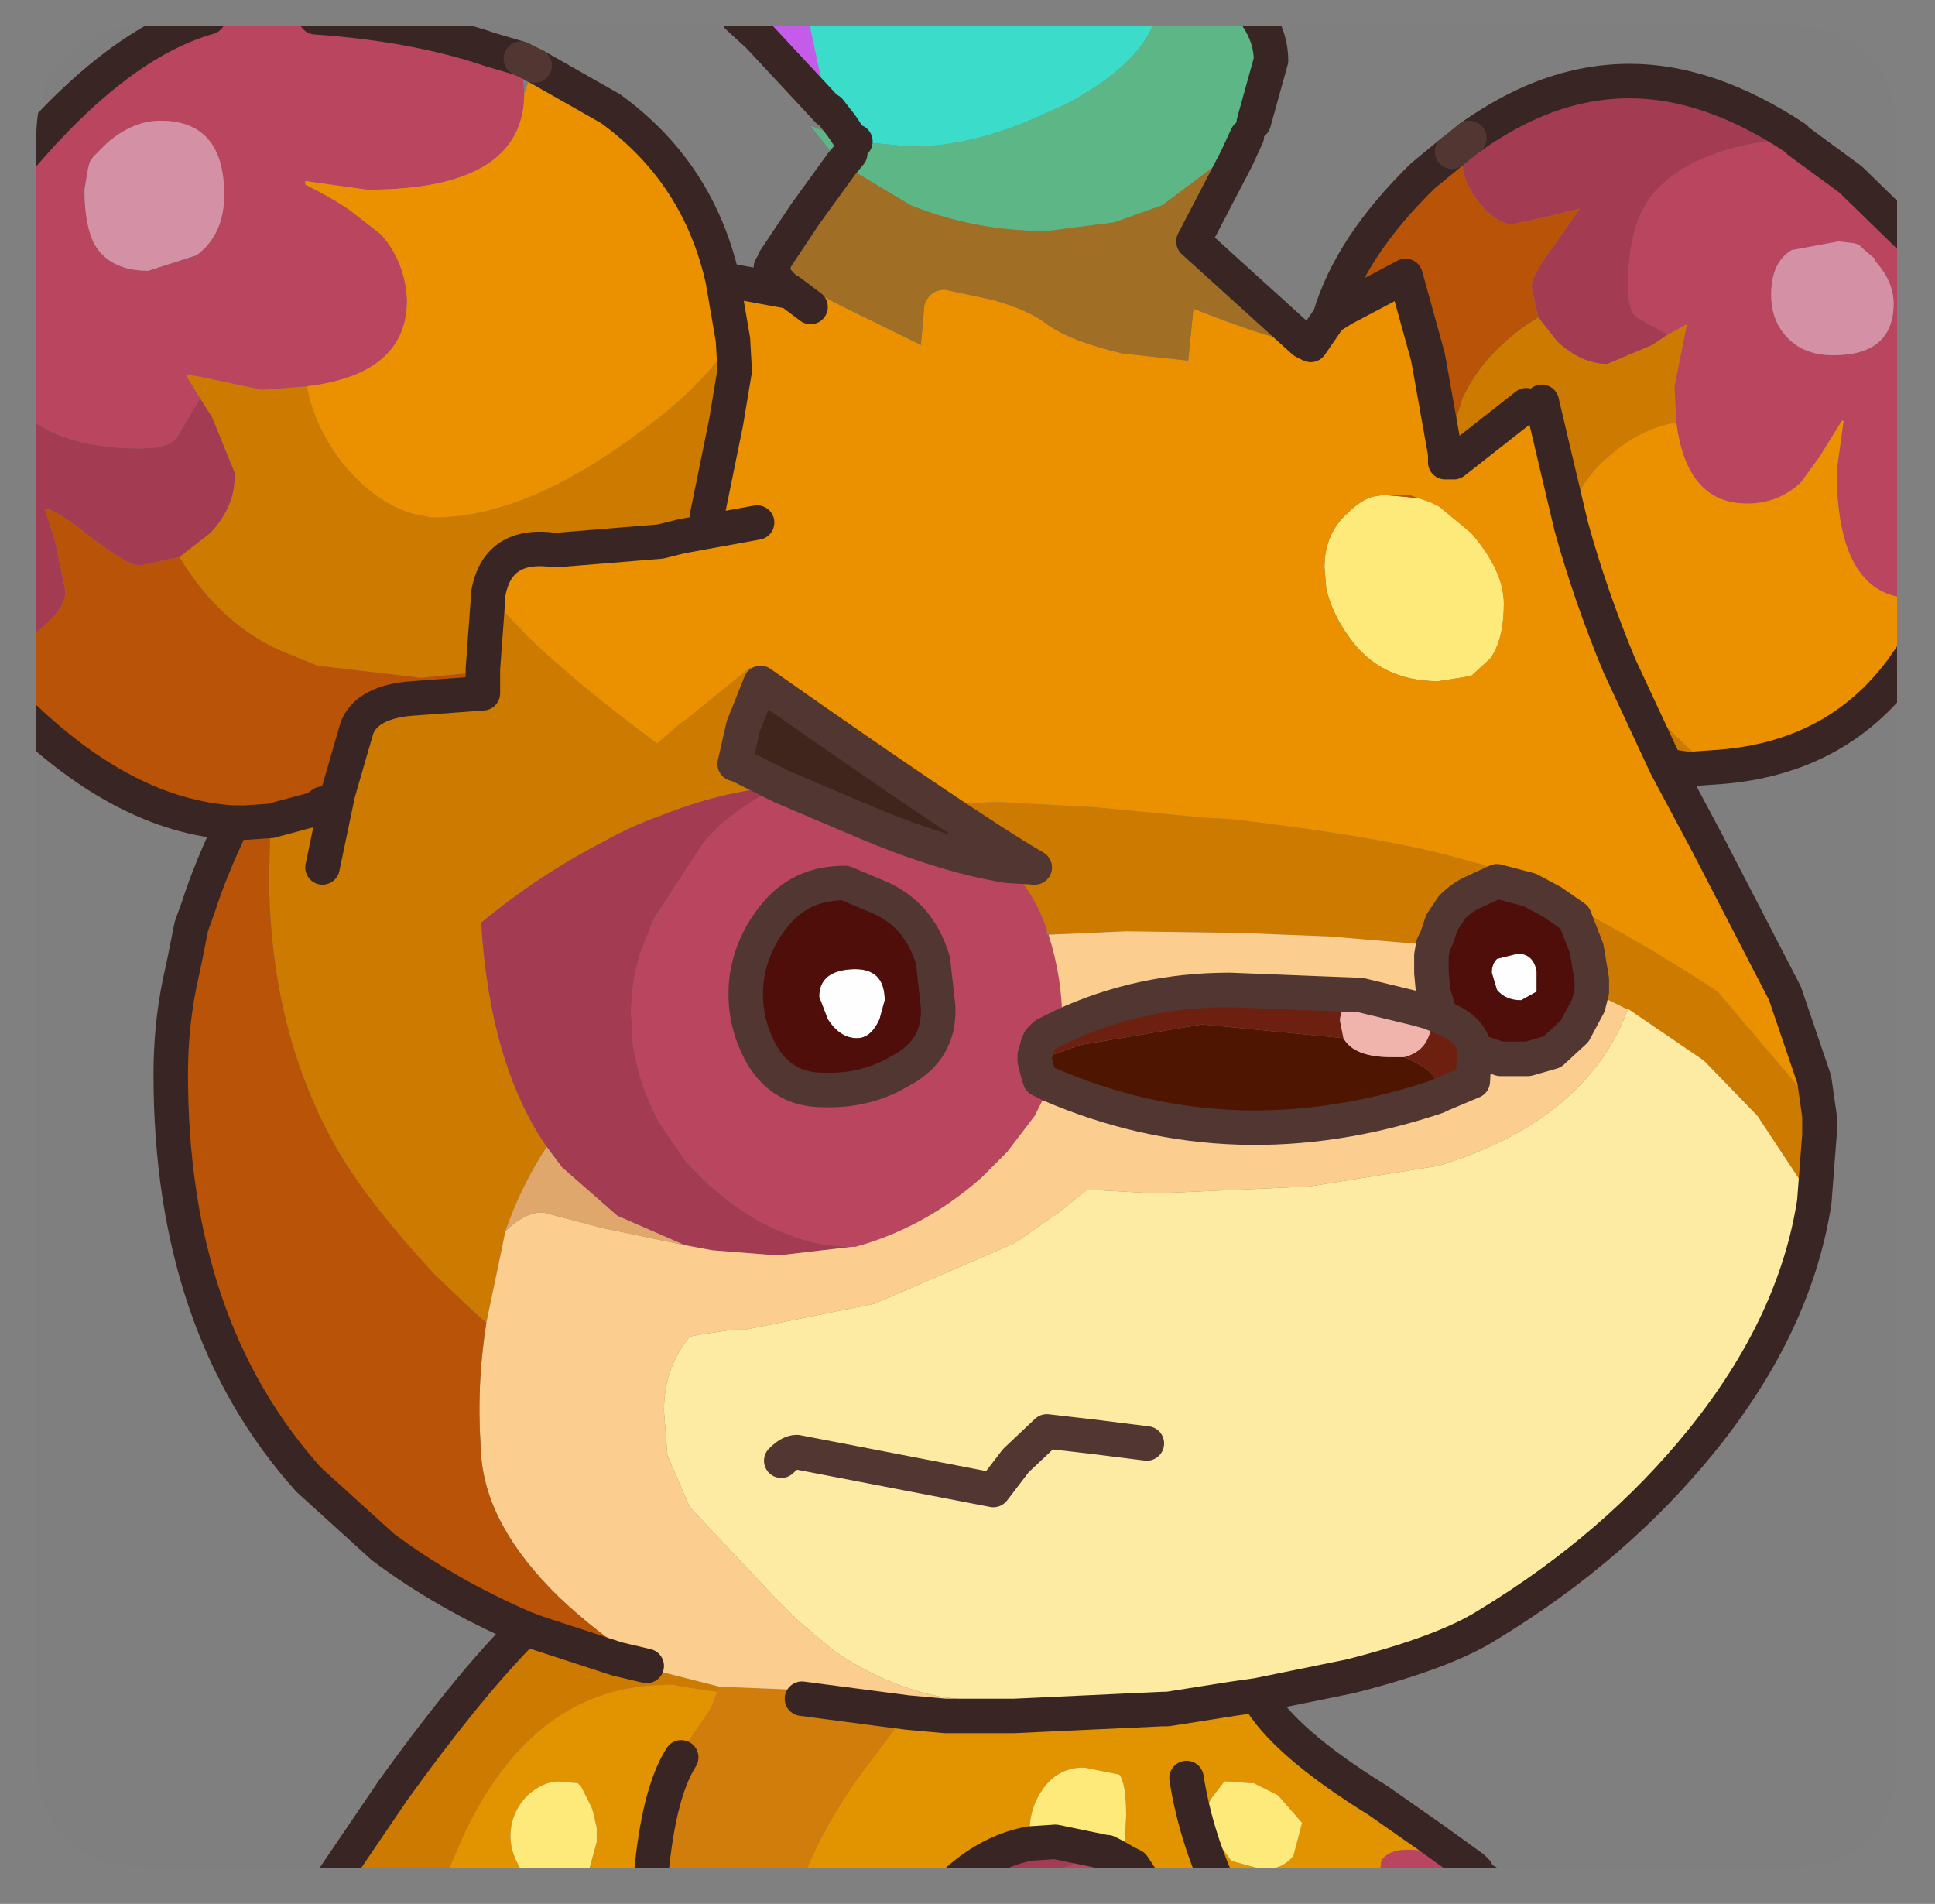 <?xml version="1.0" encoding="UTF-8" standalone="no"?>
<svg xmlns:ffdec="https://www.free-decompiler.com/flash" xmlns:xlink="http://www.w3.org/1999/xlink" ffdec:objectType="frame" height="55.2px" width="56.1px" xmlns="http://www.w3.org/2000/svg">
  <rect width="100%" height="100%" fill="#808080" stroke="none"/>
  <g transform="matrix(1.0, 0.0, 0.0, 1.0, 1.1, 0.75)">
    <clipPath id="clipPath0" transform="matrix(1.0, 0.0, 0.0, 1.0, 0.0, 0.0)">
      <path d="M53.9 3.3 L53.9 50.15 Q53.9 53.4 50.6 53.4 L3.4 53.4 Q-0.05 53.4 -0.05 50.15 L-0.05 3.3 Q-0.05 0.0 3.4 0.0 L50.6 0.0 Q53.9 0.0 53.9 3.3" fill="#000000" fill-rule="evenodd" stroke="none"/>
    </clipPath>
    <g clip-path="url(#clipPath0)">
      <use ffdec:characterId="2" height="55.2" transform="matrix(1.0, 0.0, 0.0, 1.0, -1.1, -0.75)" width="56.1" xlink:href="#shape1"/>
    </g>
    <use ffdec:characterId="3" height="53.4" transform="matrix(1.0, 0.0, 0.0, 1.0, -0.05, 0.0)" width="53.95" xlink:href="#shape2"/>
  </g>
  <defs>
    <g id="shape1" transform="matrix(1.0, 0.0, 0.0, 1.0, 1.1, 0.75)">
      <path d="M43.45 27.4 L43.45 27.7 43.45 28.0 43.0 28.25 Q42.55 28.25 42.3 27.95 L42.15 27.45 Q42.15 27.2 42.3 27.05 L42.9 26.9 Q43.35 26.9 43.45 27.4 M24.55 28.25 L24.4 28.8 Q24.15 29.35 23.75 29.35 23.25 29.35 22.9 28.8 L22.65 28.15 Q22.65 27.4 23.6 27.35 24.55 27.3 24.55 28.25" fill="#ffffff" fill-rule="evenodd" stroke="none"/>
      <path d="M48.55 21.5 L47.85 21.55 47.2 21.45 45.85 18.55 46.45 19.4 Q47.45 20.7 48.55 21.5 M51.65 31.6 L51.65 32.15 51.5 34.1 49.85 31.6 48.3 30.0 46.1 28.5 46.05 28.5 45.05 28.0 45.05 27.65 44.9 26.75 44.55 25.85 43.9 25.4 43.25 25.05 42.3 24.8 41.65 25.1 Q41.3 25.25 41.0 25.55 L40.7 26.0 40.55 26.45 40.45 26.65 40.4 26.65 37.45 26.4 34.9 26.3 31.55 26.25 29.3 26.35 29.25 26.25 29.25 26.2 Q28.85 25.05 28.1 24.35 L28.9 24.4 Q27.0 23.3 20.95 19.05 L20.45 20.3 20.2 21.4 20.25 21.4 21.55 22.05 21.5 22.05 Q19.8 22.2 18.05 22.9 17.2 23.2 16.4 23.65 14.55 24.6 12.85 26.0 13.1 30.1 14.75 32.5 14.0 33.65 13.55 34.95 L13.45 35.45 13.0 37.6 12.6 37.25 12.55 37.2 11.5 36.2 Q9.65 34.2 8.75 32.7 6.7 29.2 6.7 24.55 L6.75 23.05 8.05 22.7 8.25 22.55 8.7 22.25 9.25 20.35 Q9.55 19.6 10.85 19.5 L12.9 19.35 12.9 18.65 13.05 16.6 13.05 16.5 13.05 16.6 12.9 18.65 12.65 18.75 11.1 18.9 8.1 18.55 7.0 18.1 Q5.25 17.3 4.1 15.4 L5.0 14.7 Q5.75 13.9 5.7 12.95 L5.05 11.35 4.7 10.8 4.3 10.15 4.35 10.1 6.5 10.55 7.8 10.45 Q8.0 11.6 8.85 12.7 9.8 13.85 10.9 14.15 L11.4 14.25 11.6 14.25 Q14.25 14.2 17.55 11.7 19.2 10.5 20.15 9.1 L20.2 10.0 19.95 11.5 19.4 14.2 18.95 14.35 18.65 14.8 18.05 14.95 15.0 15.2 Q13.3 14.95 13.05 16.5 L14.2 17.7 Q15.65 19.1 17.95 20.8 L18.65 20.2 18.8 20.1 20.65 18.6 20.75 18.65 26.5 22.55 27.85 22.5 30.6 22.65 33.75 22.95 34.6 23.0 Q39.35 23.55 41.6 24.25 L41.85 24.3 42.65 24.6 Q45.9 26.15 48.7 28.0 L50.95 30.65 51.1 30.85 51.65 31.6 M11.7 53.95 L8.4 53.95 10.3 51.15 Q12.35 48.3 13.9 46.7 L14.1 46.45 14.5 46.6 16.8 47.35 17.2 47.5 19.75 48.15 19.7 48.3 18.65 48.15 18.45 48.1 18.25 48.1 Q14.35 48.1 12.3 52.55 L11.7 53.95 M43.5 8.45 L44.05 9.15 Q44.75 9.8 45.5 9.8 L46.8 9.25 47.25 8.95 47.8 8.65 47.8 8.7 47.45 10.45 47.5 11.5 Q46.55 11.65 45.7 12.35 44.45 13.35 44.45 14.5 L43.6 10.9 43.15 11.0 41.05 12.65 40.8 12.65 40.8 12.4 41.3 10.8 Q41.95 9.4 43.5 8.45 M8.25 24.4 L8.7 22.25 8.25 24.4 M32.65 48.8 L32.75 48.8 32.7 49.0 32.65 48.8 M31.2 53.05 L31.55 53.25 31.05 53.15 31.0 53.1 31.2 53.05" fill="#ce7a00" fill-rule="evenodd" stroke="none"/>
      <path d="M35.35 48.4 Q36.1 49.75 38.85 51.45 L40.35 52.5 40.05 52.9 Q39.2 52.8 38.95 53.2 L38.85 53.95 34.25 53.95 32.2 53.95 32.05 53.8 31.75 53.35 31.55 53.25 31.2 53.05 31.5 52.75 31.55 51.9 Q31.55 50.95 31.35 50.7 L30.35 50.5 30.2 50.5 Q29.55 50.55 29.15 51.1 28.75 51.65 28.75 52.35 L28.75 52.7 Q27.7 52.9 26.8 53.65 L26.45 53.95 22.1 53.95 Q22.6 52.5 23.7 50.9 L25.2 48.9 26.3 49.0 28.3 49.0 28.3 48.7 32.6 48.8 32.65 48.8 32.7 49.0 32.75 48.8 34.65 48.5 35.35 48.4 M17.75 53.95 L15.55 53.95 15.9 53.75 16.2 52.65 16.2 52.25 16.1 51.8 16.05 51.65 15.75 51.05 15.65 50.95 15.1 50.9 Q14.65 50.9 14.2 51.3 13.7 51.8 13.7 52.5 13.7 52.95 14.0 53.45 L14.45 53.95 11.7 53.95 12.3 52.55 Q14.35 48.1 18.25 48.1 L18.45 48.1 18.65 48.15 19.7 48.3 19.5 48.8 18.75 49.9 18.65 50.2 Q17.95 51.3 17.75 53.95 M32.6 48.8 L28.3 49.0 32.6 48.8 M36.65 52.1 L35.95 51.3 35.25 50.95 35.15 50.95 34.5 50.9 34.4 50.9 34.05 51.35 Q33.8 51.7 33.9 52.25 L34.6 53.2 35.5 53.45 Q36.1 53.45 36.4 53.05 L36.65 52.1 M34.25 53.95 Q33.55 52.4 33.3 50.8 33.55 52.4 34.25 53.95" fill="#e29400" fill-rule="evenodd" stroke="none"/>
      <path d="M15.55 53.95 L14.45 53.95 14.0 53.45 Q13.7 52.95 13.7 52.5 13.7 51.8 14.2 51.3 14.65 50.9 15.1 50.9 L15.65 50.95 15.75 51.05 16.05 51.65 16.1 51.8 16.2 52.25 16.2 52.65 15.9 53.75 15.55 53.95 M40.05 13.7 L40.35 13.8 40.65 13.95 40.7 14.0 41.55 14.7 Q42.5 15.8 42.5 16.75 42.5 17.8 42.1 18.35 L41.55 18.85 40.6 19.0 Q38.9 19.0 38.0 17.7 37.5 17.0 37.35 16.3 L37.3 15.7 Q37.3 14.7 38.0 14.1 38.35 13.75 38.7 13.65 L39.0 13.6 39.6 13.65 40.05 13.7 M36.65 52.1 L36.4 53.05 Q36.1 53.45 35.5 53.45 L34.6 53.2 33.9 52.25 Q33.8 51.7 34.05 51.35 L34.4 50.9 34.5 50.9 35.15 50.95 35.25 50.95 35.95 51.3 36.65 52.1 M28.75 52.7 L28.75 52.35 Q28.75 51.65 29.15 51.1 29.55 50.55 30.2 50.5 L30.35 50.5 31.35 50.7 Q31.55 50.95 31.55 51.9 L31.5 52.75 31.2 53.05 31.0 52.95 30.95 52.95 29.5 52.65 28.75 52.7" fill="#ffeb7a" fill-rule="evenodd" stroke="none"/>
      <path d="M50.95 3.25 L51.05 3.35 52.55 4.45 54.5 6.35 54.5 16.6 54.4 16.6 Q52.15 16.6 52.15 12.9 L52.35 11.45 52.3 11.45 51.65 12.5 51.1 13.25 Q50.45 13.85 49.55 13.85 47.8 13.85 47.5 11.5 L47.45 10.45 47.8 8.7 47.8 8.65 47.25 8.95 46.35 8.45 Q46.1 8.25 46.1 7.55 46.1 5.8 46.8 4.9 47.95 3.5 50.95 3.25 M41.7 53.5 L42.0 53.8 42.05 53.95 38.85 53.95 38.95 53.2 Q39.2 52.8 40.05 52.9 40.85 52.95 41.55 53.4 L41.7 53.5 M32.2 53.95 L28.95 53.95 29.45 53.55 Q30.05 53.2 30.75 53.15 L30.8 53.15 31.05 53.15 31.55 53.25 31.75 53.35 32.05 53.8 32.2 53.95 M-0.6 11.1 L-0.6 3.95 Q2.3 0.5 4.95 -0.25 L8.05 -0.25 Q10.95 -0.05 13.15 0.7 L14.0 0.95 14.1 1.95 Q14.1 4.75 9.55 4.75 L7.75 4.5 7.75 4.6 Q8.55 5.0 9.05 5.35 L9.95 6.05 Q10.65 6.85 10.7 7.95 10.7 10.1 7.8 10.45 L6.5 10.55 4.35 10.1 4.3 10.15 4.7 10.8 4.05 11.9 Q3.85 12.25 2.95 12.25 0.85 12.25 -0.3 11.35 L-0.6 11.1 M53.8 8.05 Q53.8 7.4 53.25 6.8 L53.25 6.75 52.9 6.45 52.8 6.35 52.65 6.3 52.2 6.25 50.85 6.5 Q50.25 6.85 50.25 7.8 50.25 8.45 50.6 8.9 51.1 9.55 52.05 9.55 53.8 9.55 53.8 8.05 M29.35 30.7 L28.9 31.6 28.1 32.65 27.35 33.4 Q25.7 34.85 23.7 35.4 L23.6 35.4 Q22.6 35.4 21.65 35.0 20.5 34.55 19.4 33.55 L18.8 32.95 18.05 31.85 Q17.45 30.8 17.25 29.55 L17.2 28.65 Q17.2 27.35 17.7 26.3 L17.85 25.9 19.25 23.75 Q19.8 23.0 21.1 22.25 L21.5 22.05 21.55 22.05 23.9 23.05 Q26.25 24.05 28.1 24.35 28.85 25.05 29.25 26.2 L29.25 26.25 29.25 26.35 29.3 26.35 Q29.7 27.6 29.7 28.9 L29.7 29.0 29.2 29.25 29.05 29.4 29.0 29.5 28.9 29.85 28.9 30.0 28.95 30.2 29.0 30.4 29.05 30.55 29.35 30.7 M1.45 4.15 L1.35 4.75 Q1.35 5.8 1.65 6.35 2.1 7.1 3.2 7.1 L4.6 6.65 Q5.4 6.05 5.4 4.9 5.4 2.75 3.55 2.75 2.75 2.75 2.0 3.4 L1.6 3.8 1.5 3.95 1.45 4.15 M26.1 28.45 L25.95 27.1 Q25.55 25.75 24.35 25.25 L23.4 24.85 Q22.1 24.85 21.35 25.8 20.7 26.6 20.55 27.6 20.4 28.8 21.0 29.85 21.6 30.85 22.75 30.85 24.0 30.9 25.0 30.3 26.15 29.7 26.1 28.45" fill="#ba455f" fill-rule="evenodd" stroke="none"/>
      <path d="M41.5 3.25 Q42.2 2.75 42.9 2.4 44.5 1.6 46.15 1.6 48.45 1.6 50.95 3.25 47.95 3.5 46.8 4.9 46.1 5.8 46.1 7.55 46.1 8.25 46.35 8.45 L47.25 8.95 46.8 9.25 45.5 9.8 Q44.75 9.8 44.05 9.15 L43.5 8.45 43.3 7.55 Q43.3 7.25 44.0 6.3 L44.7 5.3 43.9 5.5 42.75 5.75 Q42.3 5.75 41.8 5.15 41.3 4.5 41.3 4.0 L41.5 3.25 M28.95 53.95 L26.45 53.95 26.8 53.65 Q27.7 52.9 28.75 52.7 L29.5 52.65 30.95 52.95 31.0 52.95 31.2 53.05 31.0 53.1 30.8 53.15 30.75 53.15 Q30.05 53.2 29.45 53.55 L28.95 53.95 M-0.6 17.95 L-0.6 11.1 -0.3 11.35 Q0.85 12.25 2.95 12.25 3.85 12.25 4.05 11.9 L4.7 10.8 5.05 11.35 5.7 12.95 Q5.75 13.9 5.0 14.7 L4.1 15.4 2.95 15.65 Q2.6 15.65 1.5 14.8 0.5 14.0 0.2 14.0 L0.5 14.95 0.8 16.4 Q0.8 16.9 0.0 17.55 L-0.6 17.95 M23.6 35.4 L21.45 35.65 19.55 35.5 18.75 35.35 16.8 34.5 15.2 33.1 14.75 32.5 Q13.1 30.1 12.85 26.0 14.55 24.6 16.4 23.65 17.2 23.2 18.05 22.9 19.8 22.2 21.5 22.05 L21.1 22.25 Q19.8 23.0 19.25 23.75 L17.85 25.9 17.7 26.3 Q17.2 27.35 17.2 28.65 L17.25 29.55 Q17.45 30.8 18.05 31.85 L18.8 32.95 19.4 33.55 Q20.5 34.55 21.65 35.0 22.6 35.4 23.6 35.4" fill="#a43c53" fill-rule="evenodd" stroke="none"/>
      <path d="M36.7 9.15 L36.9 9.25 37.45 8.45 37.85 8.2 39.65 7.25 40.3 9.6 40.8 12.4 40.8 12.65 41.05 12.65 43.15 11.0 43.6 10.9 44.45 14.5 Q44.45 13.35 45.7 12.35 46.55 11.65 47.5 11.5 47.8 13.85 49.55 13.85 50.45 13.85 51.1 13.25 L51.65 12.5 52.3 11.45 52.35 11.45 52.15 12.9 Q52.15 16.6 54.4 16.6 L54.5 16.65 54.5 18.0 54.05 18.65 Q52.1 21.3 48.55 21.5 47.45 20.7 46.45 19.4 L45.85 18.55 47.2 21.45 48.4 23.7 50.65 28.05 51.5 30.55 51.1 30.85 50.95 30.65 48.7 28.0 Q45.9 26.15 42.65 24.6 L41.85 24.3 41.6 24.25 Q39.35 23.55 34.6 23.0 L33.75 22.95 30.6 22.65 27.85 22.5 26.5 22.55 20.75 18.65 20.65 18.6 18.8 20.1 18.65 20.2 17.95 20.8 Q15.65 19.1 14.2 17.7 L13.05 16.5 Q13.3 14.95 15.0 15.2 L18.05 14.95 18.65 14.8 18.95 14.35 19.4 14.2 19.95 11.5 20.2 10.0 20.15 9.1 Q19.2 10.5 17.55 11.7 14.25 14.2 11.6 14.25 L11.4 14.25 10.9 14.15 Q9.8 13.85 8.85 12.7 8.0 11.6 7.8 10.45 10.7 10.1 10.7 7.95 10.65 6.85 9.95 6.05 L9.05 5.35 Q8.55 5.0 7.75 4.6 L7.75 4.5 9.55 4.75 Q14.1 4.75 14.1 1.95 L14.4 1.15 16.6 2.4 Q19.15 4.25 19.85 7.35 L21.75 7.7 Q21.25 7.25 21.25 7.0 L21.35 6.85 Q22.05 7.5 23.35 8.15 L25.6 9.25 25.7 8.1 Q25.85 7.65 26.3 7.65 L27.7 7.95 Q28.75 8.25 29.25 8.65 29.95 9.15 31.45 9.5 L33.3 9.7 33.35 9.7 33.5 8.2 Q36.15 9.25 36.7 9.15 M40.35 52.5 L41.6 53.4 41.55 53.4 Q40.85 52.95 40.05 52.9 L40.35 52.5 M39.0 13.6 L38.7 13.65 Q38.35 13.75 38.0 14.1 37.3 14.7 37.3 15.7 L37.35 16.3 Q37.5 17.0 38.0 17.7 38.9 19.0 40.6 19.0 L41.55 18.85 42.1 18.35 Q42.5 17.8 42.5 16.75 42.5 15.8 41.55 14.7 L40.7 14.0 40.65 13.95 40.35 13.8 40.05 13.7 39.75 13.6 39.0 13.6 M45.85 18.55 Q45.0 16.5 44.45 14.5 45.0 16.5 45.85 18.55 M22.4 8.15 L21.8 7.7 21.75 7.7 21.8 7.7 22.4 8.15 M19.85 7.35 L20.15 9.1 19.85 7.35 M20.85 14.4 L18.65 14.8 20.85 14.4" fill="#ec9200" fill-rule="evenodd" stroke="none"/>
      <path d="M22.1 53.95 L17.75 53.95 Q17.95 51.3 18.65 50.2 L18.75 49.9 19.5 48.8 19.7 48.3 19.75 48.15 22.15 48.25 22.15 48.5 25.2 48.9 23.7 50.9 Q22.6 52.5 22.1 53.95" fill="#d17d0b" fill-rule="evenodd" stroke="none"/>
      <path d="M53.8 8.05 Q53.8 9.55 52.05 9.55 51.1 9.55 50.6 8.9 50.25 8.45 50.25 7.8 50.25 6.85 50.85 6.5 L52.2 6.25 52.65 6.3 52.8 6.35 52.9 6.45 53.25 6.75 53.25 6.8 Q53.8 7.4 53.8 8.05 M1.45 4.15 L1.5 3.95 1.6 3.8 2.0 3.4 Q2.75 2.75 3.55 2.75 5.4 2.75 5.4 4.9 5.4 6.05 4.6 6.65 L3.2 7.1 Q2.1 7.1 1.65 6.35 1.35 5.8 1.35 4.75 L1.45 4.15" fill="#d591a6" fill-rule="evenodd" stroke="none"/>
      <path d="M51.5 34.1 Q50.95 37.65 48.25 41.0 45.75 44.1 42.05 46.35 40.8 47.15 38.05 47.85 L35.35 48.4 34.65 48.5 32.75 48.8 32.65 48.8 32.6 48.8 28.3 48.7 26.2 48.45 25.75 48.35 Q24.25 47.95 23.0 47.05 L22.05 46.25 21.35 45.55 18.9 42.95 18.25 41.45 18.15 40.15 Q18.15 38.9 18.9 38.0 L19.15 37.95 20.15 37.8 20.5 37.8 24.25 37.05 28.3 35.3 29.6 34.4 30.4 33.75 30.6 33.75 32.4 33.85 36.85 33.65 40.6 33.05 Q42.9 32.35 44.3 31.1 45.55 30.0 46.1 28.5 L48.3 30.0 49.85 31.6 51.5 34.1 M21.55 41.6 Q21.8 41.35 22.0 41.35 L27.7 42.45 28.35 41.6 29.25 40.75 30.55 40.9 32.15 41.1 30.55 40.9 29.25 40.75 28.35 41.6 27.7 42.45 22.0 41.35 Q21.8 41.35 21.55 41.6" fill="#feeca4" fill-rule="evenodd" stroke="none"/>
      <path d="M45.05 28.0 L46.05 28.5 46.1 28.5 Q45.55 30.0 44.3 31.1 42.9 32.35 40.6 33.05 L36.85 33.65 32.4 33.85 30.6 33.75 30.4 33.75 29.6 34.4 28.3 35.3 24.25 37.05 20.5 37.8 20.15 37.8 19.15 37.95 18.9 38.0 Q18.15 38.9 18.15 40.15 L18.25 41.45 18.9 42.95 21.35 45.55 22.05 46.25 23.0 47.05 Q24.25 47.95 25.75 48.35 L26.2 48.45 28.3 48.7 28.3 49.0 26.3 49.0 25.2 48.9 22.15 48.5 22.15 48.25 19.75 48.15 17.2 47.5 16.8 47.35 17.65 47.55 Q16.15 46.55 15.1 45.55 13.0 43.5 12.85 41.45 L12.85 41.35 Q12.7 39.5 13.0 37.6 L13.45 35.45 13.55 34.95 Q14.1 34.4 14.65 34.4 L16.35 34.85 18.75 35.35 19.55 35.5 21.45 35.65 23.6 35.4 23.7 35.4 Q25.7 34.85 27.35 33.4 L28.1 32.65 28.9 31.6 29.35 30.7 Q34.7 33.0 40.55 31.05 L40.65 31.0 41.6 30.6 41.65 29.7 42.4 29.95 43.2 29.95 43.9 29.75 44.55 29.15 44.95 28.4 45.05 28.0 M40.45 26.65 L40.4 26.95 40.4 27.45 40.45 28.0 40.6 28.5 40.7 28.75 40.6 28.7 40.35 28.6 40.0 28.5 38.35 28.1 34.55 27.95 Q31.95 27.95 29.7 29.0 L29.7 28.9 Q29.7 27.6 29.3 26.35 L31.55 26.25 34.9 26.3 37.45 26.4 40.4 26.65 40.45 26.65" fill="#fcce90" fill-rule="evenodd" stroke="none"/>
      <path d="M37.45 8.45 Q38.05 6.4 40.15 4.35 L41.0 3.65 41.3 4.0 Q41.3 4.5 41.8 5.15 42.3 5.75 42.75 5.75 L43.9 5.5 44.7 5.3 44.0 6.3 Q43.3 7.25 43.3 7.55 L43.5 8.45 Q41.95 9.4 41.3 10.8 L40.8 12.4 40.3 9.6 39.65 7.25 37.85 8.2 37.45 8.45 M14.1 46.45 Q11.8 45.45 10.0 44.1 L7.85 42.15 Q3.85 37.7 3.85 30.4 3.85 29.05 4.1 27.8 L4.25 27.1 4.45 26.1 4.65 25.55 Q5.0 24.45 5.65 23.1 2.5 22.9 -0.6 19.85 L-0.6 17.95 0.0 17.55 Q0.8 16.9 0.8 16.4 L0.5 14.95 0.2 14.0 Q0.5 14.0 1.5 14.8 2.6 15.65 2.95 15.65 L4.1 15.4 Q5.25 17.3 7.0 18.1 L8.1 18.55 11.1 18.9 12.65 18.75 12.9 18.65 12.9 19.35 10.85 19.5 Q9.55 19.6 9.25 20.35 L8.7 22.25 8.25 22.55 8.05 22.7 6.75 23.05 6.0 23.1 5.65 23.1 6.0 23.1 6.75 23.05 6.7 24.55 Q6.7 29.2 8.75 32.7 9.65 34.2 11.5 36.2 L12.55 37.2 12.6 37.25 13.0 37.6 Q12.7 39.5 12.85 41.35 L12.85 41.45 Q13.0 43.5 15.1 45.55 16.15 46.55 17.65 47.55 L16.8 47.35 14.5 46.6 14.1 46.45 M39.0 13.6 L39.75 13.6 40.05 13.7 39.6 13.65 39.0 13.6" fill="#b95308" fill-rule="evenodd" stroke="none"/>
      <path d="M22.9 2.45 L20.9 0.3 20.3 -0.25 22.35 -0.25 22.4 0.1 22.9 2.45" fill="#c65cea" fill-rule="evenodd" stroke="none"/>
      <path d="M23.6 3.35 L23.3 2.9 22.95 2.45 22.9 2.45 22.4 0.1 22.35 -0.25 32.4 -0.25 Q32.05 1.05 29.85 2.25 L28.85 2.7 Q27.0 3.5 25.3 3.5 L23.7 3.35 23.6 3.35" fill="#3bdecb" fill-rule="evenodd" stroke="none"/>
      <path d="M32.4 -0.25 L35.35 -0.25 Q35.75 0.35 35.75 1.0 L35.25 2.8 35.05 3.2 34.6 3.7 32.6 5.2 31.2 5.7 29.25 5.95 Q27.15 5.95 25.3 5.2 L23.3 4.0 23.0 3.65 22.4 2.9 23.15 3.2 23.55 3.3 23.6 3.35 23.7 3.35 25.3 3.5 Q27.0 3.5 28.85 2.7 L29.85 2.25 Q32.05 1.05 32.4 -0.25 M23.55 3.7 L23.3 4.0 23.55 3.7" fill="#5db787" fill-rule="evenodd" stroke="none"/>
      <path d="M34.75 3.85 L33.5 6.25 36.7 9.15 Q36.15 9.25 33.5 8.2 L33.35 9.7 33.3 9.7 31.45 9.5 Q29.95 9.15 29.25 8.65 28.75 8.25 27.7 7.95 L26.3 7.65 Q25.85 7.65 25.7 8.1 L25.6 9.25 23.35 8.15 Q22.05 7.5 21.35 6.85 L21.35 6.8 22.25 5.45 23.3 4.0 25.3 5.2 Q27.15 5.95 29.25 5.95 L31.2 5.7 32.6 5.2 34.6 3.7 34.75 3.85" fill="#a16e25" fill-rule="evenodd" stroke="none"/>
      <path d="M18.75 35.35 L16.35 34.85 14.65 34.4 Q14.1 34.4 13.55 34.95 14.0 33.65 14.75 32.5 L15.2 33.1 16.8 34.5 18.75 35.35" fill="#e0a86b" fill-rule="evenodd" stroke="none"/>
      <path d="M43.45 27.4 Q43.35 26.9 42.9 26.9 L42.3 27.05 Q42.15 27.2 42.15 27.45 L42.3 27.95 Q42.55 28.25 43.0 28.25 L43.45 28.0 43.45 27.7 43.45 27.4 M40.45 26.65 L40.55 26.45 40.7 26.0 41.0 25.55 Q41.3 25.25 41.65 25.1 L42.3 24.8 43.25 25.05 43.9 25.4 44.55 25.85 44.9 26.75 45.05 27.65 45.05 28.0 44.95 28.4 44.55 29.15 43.9 29.75 43.2 29.95 42.4 29.95 41.65 29.7 Q41.55 29.05 40.7 28.75 L40.6 28.5 40.45 28.0 40.4 27.45 40.4 26.95 40.45 26.65 M26.1 28.45 Q26.15 29.7 25.0 30.3 24.0 30.9 22.75 30.85 21.6 30.85 21.0 29.85 20.4 28.8 20.55 27.6 20.7 26.6 21.35 25.8 22.1 24.85 23.4 24.85 L24.35 25.25 Q25.55 25.75 25.95 27.1 L26.1 28.45 M24.55 28.25 Q24.55 27.3 23.6 27.35 22.65 27.4 22.65 28.15 L22.9 28.8 Q23.25 29.35 23.75 29.35 24.15 29.35 24.4 28.8 L24.55 28.25" fill="#4f0e0a" fill-rule="evenodd" stroke="none"/>
      <path d="M39.6 29.9 Q40.6 30.3 40.6 30.8 L40.55 31.05 Q34.7 33.0 29.35 30.7 L29.05 30.55 29.0 30.4 28.95 30.2 28.9 30.0 29.65 29.75 30.2 29.55 33.75 28.95 37.85 29.35 Q38.15 29.9 39.25 29.9 L39.6 29.9" fill="#4e1600" fill-rule="evenodd" stroke="none"/>
      <path d="M40.7 28.75 Q41.55 29.05 41.65 29.7 L41.6 30.6 40.65 31.0 40.55 31.05 40.6 30.8 Q40.6 30.3 39.6 29.9 40.4 29.7 40.4 28.8 L40.35 28.6 40.6 28.7 40.7 28.75 M38.35 28.1 L38.3 28.15 Q37.75 28.4 37.75 28.85 L37.85 29.35 33.75 28.95 30.2 29.55 29.65 29.75 28.9 30.0 28.9 29.85 29.0 29.5 29.05 29.4 29.2 29.25 29.7 29.0 Q31.95 27.95 34.55 27.95 L38.35 28.1" fill="#6d2010" fill-rule="evenodd" stroke="none"/>
      <path d="M40.35 28.6 L40.4 28.8 Q40.4 29.7 39.6 29.9 L39.25 29.9 Q38.15 29.9 37.85 29.35 L37.75 28.85 Q37.75 28.4 38.3 28.15 L38.35 28.1 40.0 28.5 40.35 28.6" fill="#f2b5ae" fill-rule="evenodd" stroke="none"/>
      <path d="M28.1 24.35 Q26.25 24.05 23.9 23.05 L21.55 22.05 20.25 21.4 20.2 21.4 20.45 20.3 20.95 19.05 Q27.0 23.3 28.9 24.4 L28.1 24.35" fill="#40251c" fill-rule="evenodd" stroke="none"/>
      <path d="M35.35 -0.25 Q35.75 0.35 35.75 1.0 L35.25 2.8 M35.05 3.2 L34.75 3.85 33.5 6.25 36.7 9.15 36.9 9.25 37.45 8.45 Q38.05 6.4 40.15 4.35 L41.0 3.65 M41.5 3.25 Q42.2 2.75 42.9 2.4 44.5 1.6 46.15 1.6 48.45 1.6 50.95 3.25 M51.05 3.35 L52.55 4.45 54.5 6.35 M54.5 18.0 L54.05 18.65 Q52.1 21.3 48.55 21.5 L47.85 21.55 47.2 21.45 48.4 23.7 50.65 28.05 51.5 30.55 51.65 31.6 51.65 32.15 51.5 34.1 Q50.95 37.65 48.25 41.0 45.75 44.1 42.05 46.35 40.8 47.15 38.05 47.85 L35.35 48.4 Q36.1 49.75 38.85 51.45 L40.35 52.5 41.6 53.4 41.7 53.5 M42.0 53.8 L42.05 53.95 M8.4 53.95 L10.3 51.15 Q12.35 48.3 13.9 46.7 M14.1 46.45 Q11.8 45.45 10.0 44.1 L7.85 42.15 Q3.85 37.7 3.85 30.4 3.85 29.05 4.1 27.8 L4.25 27.1 4.45 26.1 4.65 25.55 Q5.0 24.45 5.65 23.1 2.5 22.9 -0.6 19.85 M-0.6 3.95 Q2.3 0.5 4.95 -0.25 M8.05 -0.25 Q10.95 -0.05 13.15 0.7 L14.0 0.95 M14.4 1.15 L16.6 2.4 Q19.15 4.25 19.85 7.35 L21.75 7.7 Q21.25 7.25 21.25 7.0 L21.35 6.85 M21.35 6.8 L22.25 5.45 23.3 4.0 23.55 3.7 M23.6 3.35 L23.3 2.9 22.95 2.45 22.9 2.45 20.9 0.3 20.3 -0.25 M23.7 3.35 L23.6 3.35 M40.8 12.4 L40.8 12.65 41.05 12.65 43.15 11.0 M43.6 10.9 L44.45 14.5 Q45.0 16.5 45.85 18.55 L47.2 21.45 M13.05 16.5 L13.05 16.6 12.9 18.65 12.9 19.35 10.85 19.5 Q9.55 19.6 9.25 20.35 L8.7 22.25 8.25 24.4 M32.6 48.8 L32.65 48.8 32.75 48.8 34.65 48.5 35.35 48.4 M17.65 47.55 L16.8 47.35 14.5 46.6 14.1 46.45 M22.15 48.5 L25.2 48.9 26.3 49.0 28.3 49.0 32.6 48.8 M40.8 12.4 L40.3 9.6 39.65 7.25 37.85 8.2 37.45 8.45 M21.75 7.7 L21.8 7.7 22.4 8.15 M20.15 9.1 L19.85 7.35 M19.4 14.2 L19.95 11.5 20.2 10.0 20.15 9.1 M6.75 23.05 L6.0 23.1 5.65 23.1 M8.25 22.55 L8.05 22.7 6.75 23.05 M13.05 16.5 Q13.3 14.95 15.0 15.2 L18.05 14.95 18.65 14.8 20.85 14.4 M28.75 52.7 L29.5 52.65 30.95 52.95 31.0 52.95 31.2 53.05 31.55 53.25 31.75 53.35 32.05 53.8 32.2 53.95 M31.0 53.1 L31.05 53.15 M33.3 50.8 Q33.55 52.4 34.25 53.95 M28.75 52.7 Q27.7 52.9 26.8 53.65 L26.45 53.95 M17.75 53.95 Q17.95 51.3 18.65 50.2" fill="none" stroke="#392624" stroke-linecap="round" stroke-linejoin="round" stroke-width="1.0"/>
      <path d="M41.0 3.65 L41.5 3.25 M14.0 0.95 L14.4 1.15 M45.05 28.0 L45.05 27.65 44.9 26.75 44.55 25.85 43.9 25.4 43.25 25.05 42.3 24.8 41.65 25.1 Q41.3 25.25 41.0 25.55 L40.7 26.0 40.55 26.45 40.45 26.65 40.4 26.95 40.4 27.45 40.45 28.0 40.6 28.5 40.7 28.75 Q41.55 29.05 41.65 29.7 L42.4 29.95 43.2 29.95 43.9 29.75 44.55 29.15 44.95 28.4 45.05 28.0 M40.55 31.05 L40.65 31.0 41.6 30.6 41.65 29.7 M40.7 28.75 L40.6 28.7 40.35 28.6 40.0 28.5 38.35 28.1 34.55 27.95 Q31.95 27.95 29.7 29.0 L29.2 29.25 29.05 29.4 29.0 29.5 28.9 29.85 28.9 30.0 28.95 30.2 29.0 30.4 29.05 30.55 29.35 30.7 Q34.7 33.0 40.55 31.05 M28.1 24.35 Q26.25 24.05 23.9 23.05 L21.55 22.05 20.25 21.4 20.2 21.4 20.45 20.3 20.95 19.05 Q27.0 23.3 28.9 24.4 L28.1 24.35 M26.1 28.45 Q26.15 29.7 25.0 30.3 24.0 30.9 22.75 30.85 21.6 30.85 21.0 29.85 20.4 28.8 20.55 27.6 20.7 26.6 21.35 25.8 22.1 24.85 23.4 24.85 L24.35 25.25 Q25.55 25.75 25.95 27.1 L26.1 28.45 M32.15 41.1 L30.55 40.9 29.25 40.75 28.35 41.6 27.7 42.45 22.0 41.35 Q21.8 41.35 21.55 41.6" fill="none" stroke="#523632" stroke-linecap="round" stroke-linejoin="round" stroke-width="1.0"/>
    </g>
    <g id="shape2" transform="matrix(1.0, 0.0, 0.0, 1.0, 0.05, 0.0)">
      <path d="M53.9 3.3 L53.9 50.15 Q53.9 53.4 50.6 53.4 L3.4 53.4 Q-0.05 53.4 -0.05 50.15 L-0.05 3.3 Q-0.05 0.0 3.4 0.0 L50.6 0.0 Q53.9 0.0 53.9 3.3" fill="#000000" fill-opacity="0.004" fill-rule="evenodd" stroke="none"/>
    </g>
  </defs>
</svg>

